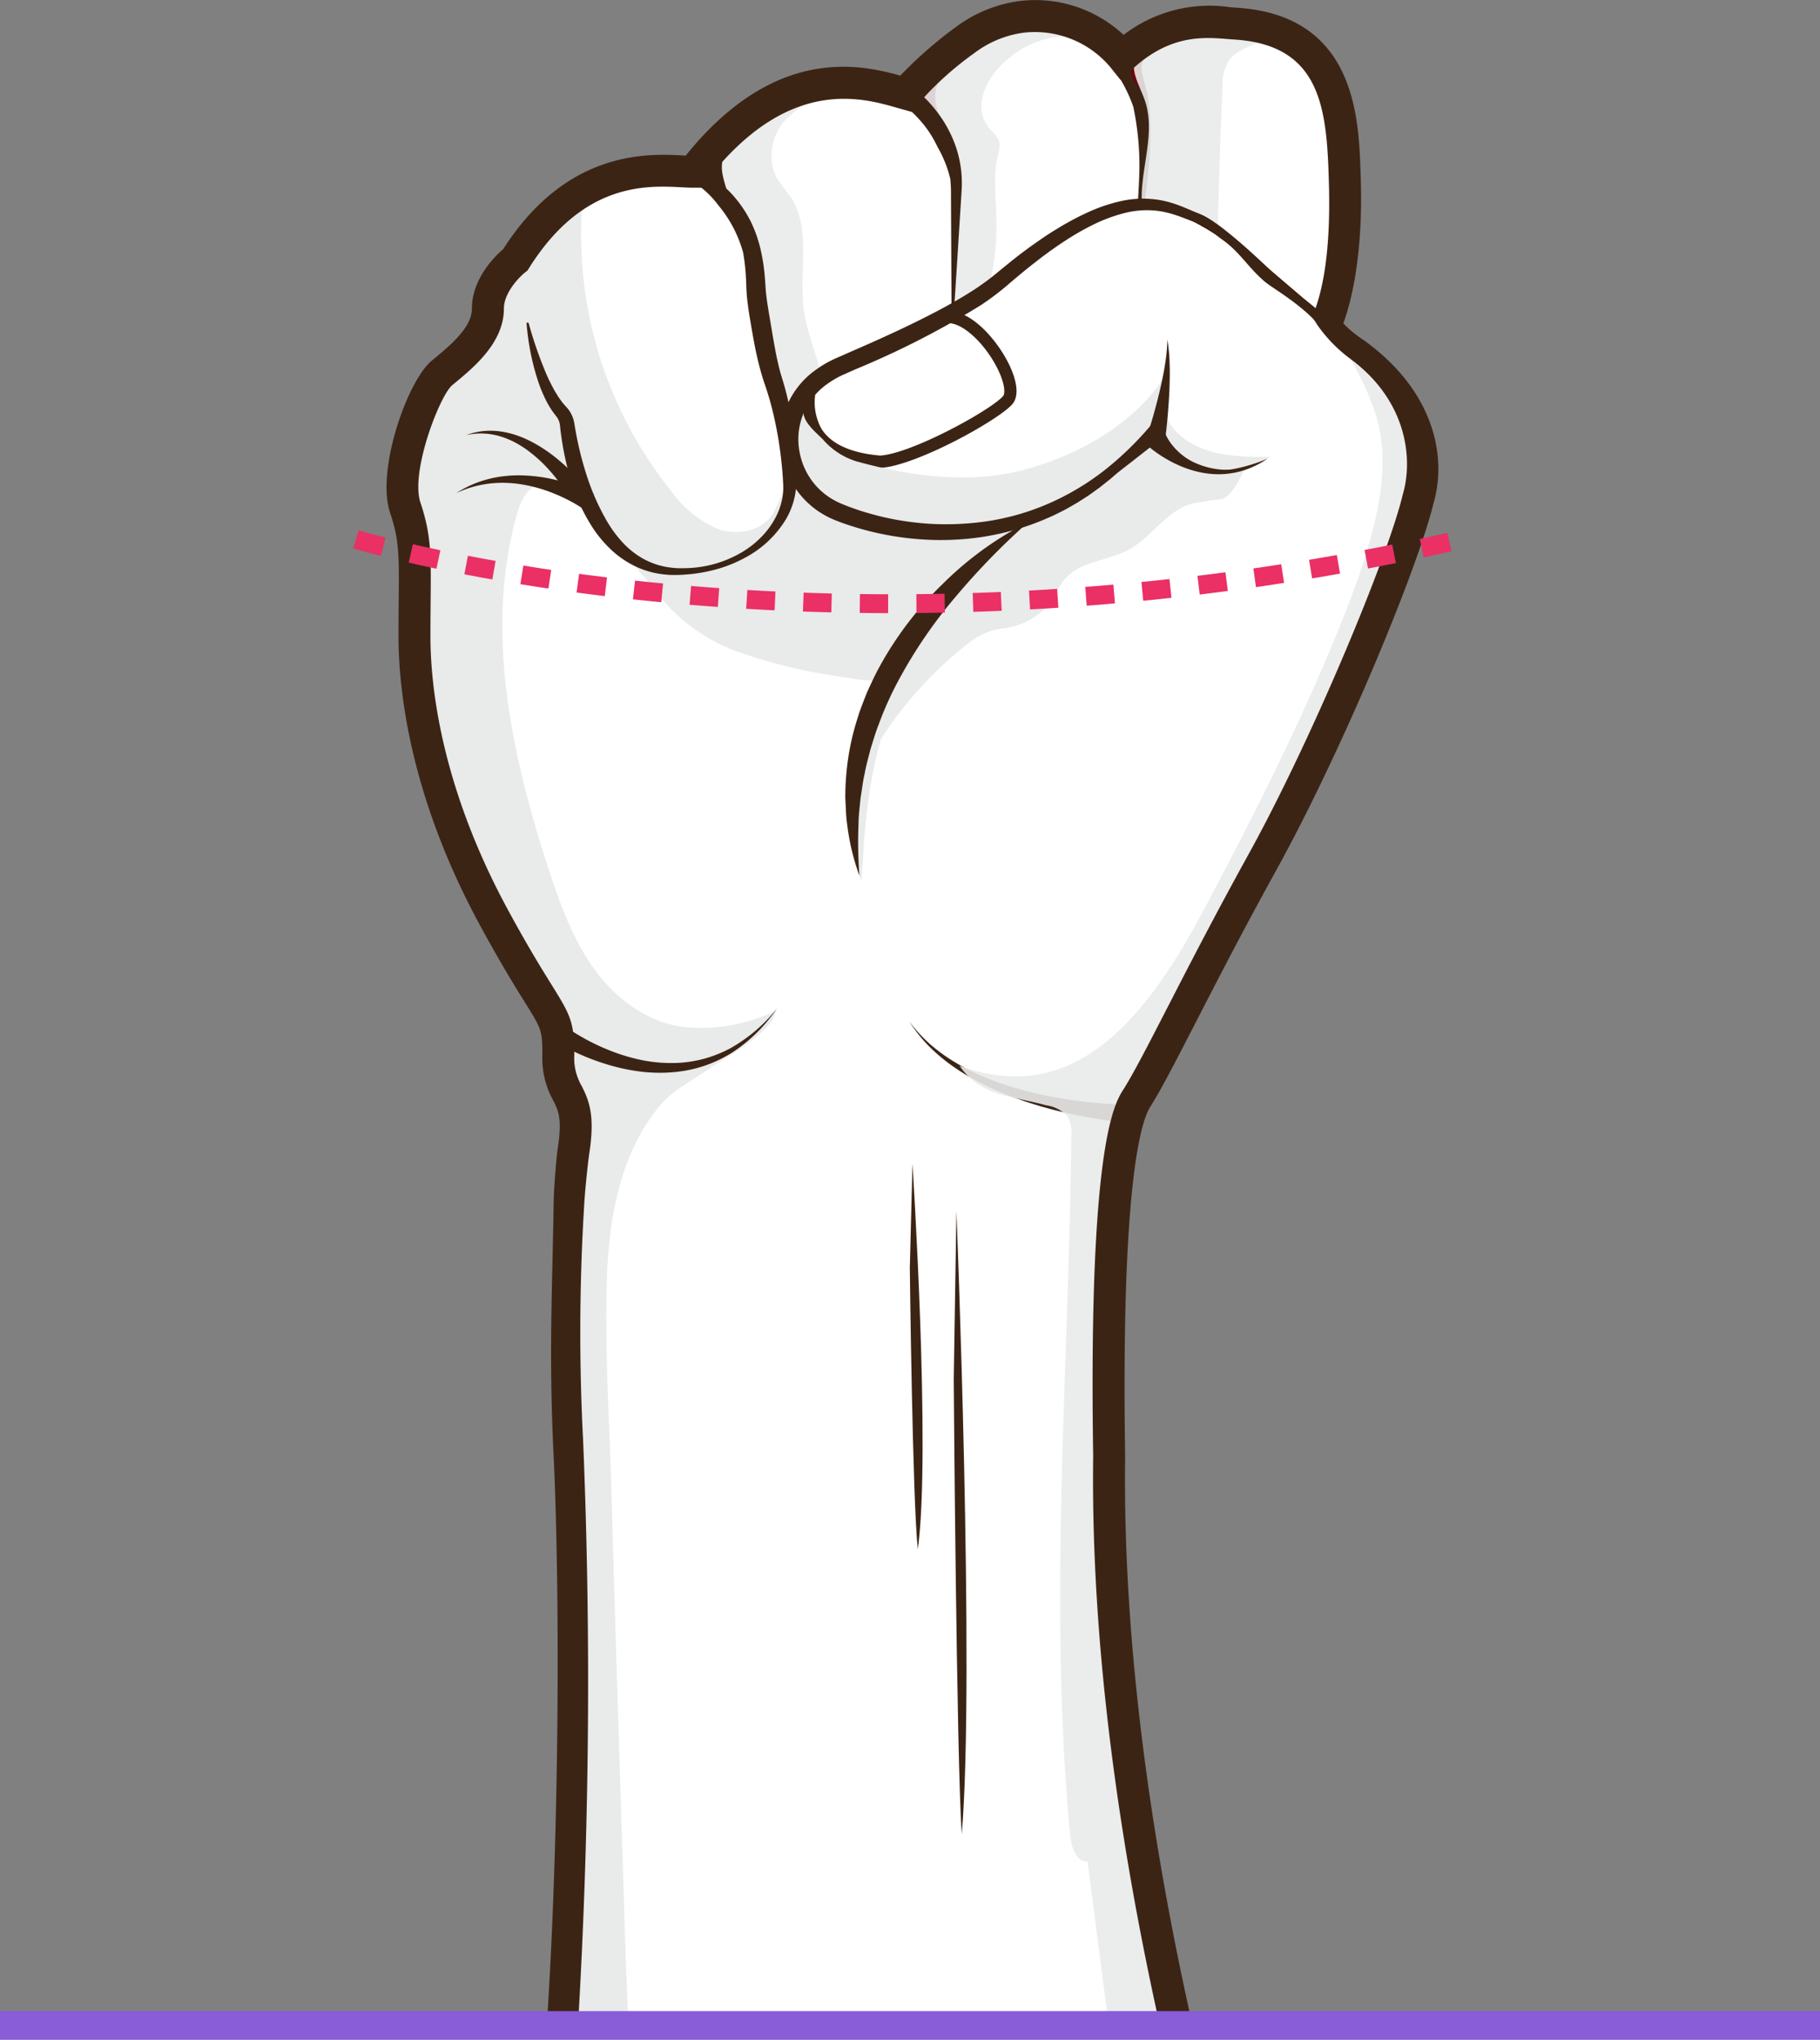 <svg xmlns="http://www.w3.org/2000/svg" width="193" height="216.279" viewBox="0 0 193 216.279">
  <rect x="0" y="0" width="193" height="216.279" fill="#808080" stroke="none"/>
  <g id="Grupo_21080" data-name="Grupo 21080" transform="translate(-490 -5404.951)">
    <g id="Grupo_21087" data-name="Grupo 21087" transform="translate(388.593 5278.104)">
      <g id="Grupo_21086" data-name="Grupo 21086" transform="translate(142.407 126.848)">
        <path id="Trazado_99608" data-name="Trazado 99608" d="M147.456,194.535c0,7.789,2.272,18.5,8.439,29.858s6.813,9.737,6.813,14.605,2.052,3.512,1.623,10.062c-.8,12.242-.571,15.014.077,28.322.415,8.5.665,38.134-1.236,65.208h65.2c-4.027-17.814-7.524-39.661-7.24-61.075-.325-21.1.649-34.4,2.921-37.972s6.491-12.658,13.307-24.991,14.928-31.805,16.551-38.621c1.3-4.442-.145-10.646-6.764-15.4a9.2,9.2,0,0,1-3.1-2.9c.076-.18.15-.366.223-.554,1.489-3.908,2.045-9.441,1.846-15.164-.205-6-.205-15.72-11.788-16.339-2.689-.208-7.032-.829-11.788,3.516-1.656-2.069-7.24-6.619-15.1-2.9a40.038,40.038,0,0,0-7.859,6.827c-3.724-1.034-12.825-4.345-22.544,8.272a30.131,30.131,0,0,0-6.554.162c-3.763.664-8.326,2.8-12.31,9.162,0,0-2.921,2.272-2.921,5.193s-2.921,5.193-4.869,6.816-5.193,10.384-3.895,14.279S147.456,186.745,147.456,194.535Z" transform="translate(-144.32 -127.824)" fill="#fff"/>
        <path id="Trazado_99609" data-name="Trazado 99609" d="M298.047,137.931c.334.413-.288.425-.039.887a15.933,15.933,0,0,1,1.73,3.494,30.4,30.4,0,0,1,.648,6.723c-.031,1.142-.089,2.285-.168,3.429a1,1,0,0,1,.47-.048.629.629,0,0,1,.248.081c.157-1.131.294-2.265.4-3.4.064-.577.094-1.16.141-1.741.032-.583.061-1.167.077-1.754a23.947,23.947,0,0,0-.162-3.555,12.614,12.614,0,0,0-.951-3.555,10.08,10.08,0,0,0-.934-1.643c-.353-.513-.741-.979-1.046-1.4l0,0c-.014-.019-.029-.038-.044-.057a.975.975,0,1,0-1.491,1.255C297.333,137.12,297.715,137.515,298.047,137.931Z" transform="translate(-220.559 -130.994)" fill="#3c2415"/>
        <g id="Grupo_21083" data-name="Grupo 21083" transform="translate(25.969 44.584)">
          <g id="Grupo_21082" data-name="Grupo 21082">
            <path id="Trazado_99610" data-name="Trazado 99610" d="M258.416,222.6a17.593,17.593,0,0,1-4.913-1.036,5.2,5.2,0,0,1-2.844-4.369c-6.12,8.4-16.36,13.672-27.318,11.588a60.3,60.3,0,0,1-8.087-2.117c-1.329-.45-2.8-2.51-3.272-3.83a11.831,11.831,0,0,1-6.427,9.388c-2.593,1.235-8.047.352-10.523-.516l.174.394c-.412.04,1.748,2.309,1.974,2.656a19.258,19.258,0,0,0,9.41,7.065,57.365,57.365,0,0,0,11.634,2.683,10.207,10.207,0,0,0,4.244.069c-.274.4-.537.818-.783,1.241a23.011,23.011,0,0,0-1.522,3.166c-.21.547-.406,1.1-.579,1.66-.091.278-.172.56-.245.844s-.157.565-.223.849a29.269,29.269,0,0,0-.59,3.454,28.336,28.336,0,0,0-.14,3.487,25.644,25.644,0,0,0,1.032,6.84c.143-2.3.253-4.554.5-6.776.11-1.111.271-2.211.441-3.305.105-.544.179-1.093.3-1.631.056-.27.1-.543.164-.811l.187-.806c.058-.269.133-.534.2-.8l.1-.4.114-.4v0a1.424,1.424,0,0,1,.187-.417,41.118,41.118,0,0,1,9.3-10.07,7.219,7.219,0,0,1,3.177-1.409,7.827,7.827,0,0,0,4.81-2.16c.9-1.008,1.343-2.366,2.287-3.329,1.68-1.715,4.418-1.74,6.532-2.879,2.434-1.311,3.987-4.074,6.632-4.878a31.1,31.1,0,0,1,3.213-.5c1.065-.2,2.1-2.334,2.54-3.327A3.648,3.648,0,0,1,258.416,222.6Z" transform="translate(-195.033 -217.195)" fill="#e9eaea"/>
          </g>
        </g>
        <path id="Trazado_99611" data-name="Trazado 99611" d="M147.456,211.654c0,7.789,2.272,18.5,8.439,29.858s6.813,9.737,6.813,14.605,2.6,3.57,1.623,10.062a135.017,135.017,0,0,0-1.18,28.182c.415,8.5,1.178,38.221-.355,65.348h7.175c-.127-2.75-.252-5.491-.334-8.212-.471-15.67-1.008-31.338-1.434-47.008-.21-7.734-.736-15.554-.549-23.288.161-6.635,1.282-13.8,5.669-19.054,1.36-1.627,3.335-2.579,5.072-3.793s7.11-4.108,7.165-6.226a18.246,18.246,0,0,1-9.138,1.765c-3.958-.245-7.506-2.753-9.886-5.925s-3.756-6.967-4.994-10.735c-3.971-12.111-6.816-25.219-3.479-37.518.364-1.337.937-2.811,2.222-3.33,1.9-.768,3.787,1.028,5.159,2.56a47.058,47.058,0,0,0,21.168,13.528,17.683,17.683,0,0,0,13.729-.459,48.753,48.753,0,0,0,21.082-16.124c-4.805,1.082-8.432,4.006-13.839,5.065-1.151.226-2.108,1.13-3.28,1.205a7.907,7.907,0,0,1-3.246-.72q-6.079-2.285-12.161-4.568a2.761,2.761,0,0,0-1.516-.262c-1.167.251-1.465,1.731-2.076,2.759-1.121,1.891-3.778,2.4-5.851,1.668a11.907,11.907,0,0,1-5.035-4.124,43.433,43.433,0,0,1-9.333-30.622l5.39-3.718c-3.763.664-8.326,2.8-12.31,9.162,0,0-2.921,2.272-2.921,5.193s-2.921,5.193-4.869,6.816-5.193,10.384-3.895,14.279S147.456,203.864,147.456,211.654Z" transform="translate(-144.32 -144.944)" fill="#e9eaea"/>
        <g id="Grupo_21084" data-name="Grupo 21084" transform="translate(44.088 32.956)">
          <path id="Trazado_99612" data-name="Trazado 99612" d="M239.976,210.281l-.042,0c-3.549-.3-5.987-1.448-7.249-3.426a7.075,7.075,0,0,1-.593-5.689c0-.417.453-.8,6.061-3.593a84.247,84.247,0,0,1,8.811-3.907l.1-.031h.1c2.745,0,5.542,3.508,6.651,6,.792,1.777.853,3.172.172,3.928-1.566,1.74-10.291,6.546-13.967,6.722Zm-6.657-8.687a5.822,5.822,0,0,0,.466,4.568c1.03,1.605,3.12,2.553,6.213,2.818,3.289-.191,11.639-4.753,13.023-6.291.237-.263.215-1.167-.392-2.532-1.106-2.482-3.507-5.137-5.37-5.226A112.357,112.357,0,0,0,233.319,201.594Z" transform="translate(-231.75 -193.631)" fill="#3c2415"/>
        </g>
        <path id="Trazado_99613" data-name="Trazado 99613" d="M230.659,210.163c-.711,1.464.7,2.635,1.873,3.762a7.654,7.654,0,0,0,3.526,2.336c5.834,1.625,12.138,2.46,17.982.87s11.955-5.078,15.01-10.308c-.64,2.34-.624,4.823,1.141,6.487,2.534,2.388,6.323,2.556,9.8,2.483-2.148,1.273-4.494,2.5-6.929,1.943-.995-.226-1.9-.756-2.9-.98-2.119-.477-4.271.48-6.233,1.413-4.554,2.165-7.006,2.943-11.561,5.108-2.4,1.14-6.818-.049-9.458.247-3.982.446-9.533-1.125-12.055-4.239s-2.072-3.938-.806-7.74" transform="translate(-186.288 -167.357)" fill="#e9eaea"/>
        <path id="Trazado_99614" data-name="Trazado 99614" d="M278.524,357.116c-.6-.038-1.146-.1-1.713-.158s-1.122-.14-1.68-.225q-1.674-.251-3.325-.609a43.466,43.466,0,0,1-6.47-1.911,30.3,30.3,0,0,1-3.08-1.375,23.874,23.874,0,0,1-2.888-1.733,18.921,18.921,0,0,1-2.572-2.157,15.9,15.9,0,0,1-2.072-2.614,15.789,15.789,0,0,0,2.238,2.437,18.526,18.526,0,0,0,2.671,1.926,23.226,23.226,0,0,0,2.933,1.48,29.415,29.415,0,0,0,3.088,1.116,42.352,42.352,0,0,0,6.41,1.393q1.624.231,3.259.353c.544.042,1.089.073,1.632.1s1.1.038,1.608.032Z" transform="translate(-199.299 -238.023)" fill="#3c2415"/>
        <path id="Trazado_99615" data-name="Trazado 99615" d="M178.852,345.158c.175.138.4.3.614.442s.437.291.66.432c.447.281.907.544,1.372.8a23.224,23.224,0,0,0,2.9,1.313,19.687,19.687,0,0,0,3.06.87,15.607,15.607,0,0,0,3.164.288,13.129,13.129,0,0,0,3.159-.408,13.651,13.651,0,0,0,2.988-1.174,17.051,17.051,0,0,0,4.934-4.224,17.294,17.294,0,0,1-4.686,4.643,14.247,14.247,0,0,1-3.028,1.456,13.969,13.969,0,0,1-3.317.68,16.683,16.683,0,0,1-3.4-.057,21.08,21.08,0,0,1-3.329-.685,24.784,24.784,0,0,1-3.192-1.17c-.518-.233-1.03-.479-1.534-.746-.252-.134-.5-.271-.751-.416s-.487-.284-.758-.465Z" transform="translate(-160.287 -236.585)" fill="#3c2415"/>
        <path id="Trazado_99616" data-name="Trazado 99616" d="M170.241,226.146c-.115-.2-.274-.444-.423-.663s-.312-.448-.478-.666c-.329-.438-.679-.864-1.048-1.273a14.7,14.7,0,0,0-2.454-2.2,10.78,10.78,0,0,0-1.419-.843,9.053,9.053,0,0,0-1.552-.58,7.692,7.692,0,0,0-1.657-.232,7.775,7.775,0,0,0-1.693.166,7.88,7.88,0,0,1,1.681-.409,8.045,8.045,0,0,1,1.757,0,9.662,9.662,0,0,1,1.735.38,11.562,11.562,0,0,1,1.647.685,15.928,15.928,0,0,1,2.965,1.982q.687.572,1.321,1.207c.212.21.418.428.622.649s.4.439.607.707Z" transform="translate(-151.074 -173.725)" fill="#3c2415"/>
        <path id="Trazado_99617" data-name="Trazado 99617" d="M170.9,232.592c-.087-.065-.219-.152-.335-.227s-.243-.153-.368-.228c-.248-.15-.5-.293-.763-.431q-.779-.412-1.6-.751a15.9,15.9,0,0,0-3.408-.99,12.456,12.456,0,0,0-1.777-.18,11.394,11.394,0,0,0-5.288,1.087,11.432,11.432,0,0,1,3.4-1.489,11.748,11.748,0,0,1,1.86-.328,13.193,13.193,0,0,1,1.9-.059,17.1,17.1,0,0,1,3.773.573q.927.244,1.832.58c.3.113.6.231.9.361.15.065.3.131.447.2s.289.137.463.232Z" transform="translate(-149.981 -178.583)" fill="#3c2415"/>
        <path id="Trazado_99618" data-name="Trazado 99618" d="M225.454,144.78a11.709,11.709,0,0,0-5.6,3.186,5.511,5.511,0,0,0-1.01,6.046,25.082,25.082,0,0,0,1.48,2.026c2.344,3.434.883,8.083,1.47,12.2.326,2.285,1.307,4.473,1.823,6.707.232,1-2.2,1.409-2.258,2.446-.1,1.872.193,1.8-1.076,3.18-.334.364.66,3.231.223,3a1.227,1.227,0,0,1-.491-.8,107.044,107.044,0,0,1-3.685-18.841,12.436,12.436,0,0,0-1.195-5c-1.044-1.814-3.082-3.146-3.342-5.223-.282-2.251,1.661-4.105,3.473-5.47a34.25,34.25,0,0,1,5.733-3.649,9.161,9.161,0,0,1,5-1.1" transform="translate(-177.542 -135.254)" fill="#e9eaea" opacity="0.9" style="mix-blend-mode: multiply;isolation: isolate"/>
        <path id="Trazado_99619" data-name="Trazado 99619" d="M297.428,223.755s4.72-3.621,5.6-4.4c.227-1.255-.381-1.69-.381-1.69l-5.131,5.435" transform="translate(-220.93 -172.851)" fill="#3c2415"/>
        <path id="Trazado_99620" data-name="Trazado 99620" d="M306,221.463s6.184,5.733,12.669,1.361a18.166,18.166,0,0,1-3.48,1.07,10.539,10.539,0,0,1-1.128.147,7.136,7.136,0,0,1-2.79-.3,6.328,6.328,0,0,1-3.121-2.285,8.173,8.173,0,0,1-.708-1.155,3.878,3.878,0,0,0-1.453,1.038Z" transform="translate(-225.265 -174.182)" fill="#3c2415"/>
        <path id="Trazado_99621" data-name="Trazado 99621" d="M212.951,157.432c-1.047,1.935-.934,2.689-.29,4.793-1-.469-1.507-.964-2.541-1.456a.3.3,0,0,1-.146-.11.292.292,0,0,1,.034-.26,9.943,9.943,0,0,1,2.582-3.3" transform="translate(-176.622 -142.169)" fill="#3c2415"/>
        <path id="Trazado_99622" data-name="Trazado 99622" d="M261.343,136.884c-2.723,1.915-4.523,4.09-3.349,7.146-.463-.854-1.246-.449-2.078-.951-.376-.227-.825-.47-.891-.9a1.348,1.348,0,0,1,.508-1.036,21.386,21.386,0,0,1,4.613-4.034" transform="translate(-199.447 -131.931)" fill="#6d010c"/>
        <path id="Trazado_99623" data-name="Trazado 99623" d="M307.161,133.7c-1.887.431-4.153,2.127-3.711,4.011a23.451,23.451,0,0,1,.53,2.551c-.41-.664-1.273-1.315-1.529-2.052a3.606,3.606,0,0,1-.1-2.3,3.694,3.694,0,0,1,1.878-2,13.133,13.133,0,0,1,2.663-.9" transform="translate(-223.35 -129.969)" fill="#6d010c"/>
        <path id="Trazado_99624" data-name="Trazado 99624" d="M317.894,175.684l10.427,8.9-.484.863s-11.172-11.7-17.264-12.93C311.1,171.994,317.894,175.684,317.894,175.684Z" transform="translate(-227.587 -149.956)" fill="#3f1200"/>
        <path id="Trazado_99625" data-name="Trazado 99625" d="M274.95,132.285a10.342,10.342,0,0,0-9.746,3.786,6.472,6.472,0,0,0-1.332,2.8,3.783,3.783,0,0,0,.657,2.968c.424.538,1.049.978,1.181,1.65a2.981,2.981,0,0,1-.146,1.254c-.545,2.268-.211,4.64-.168,6.972a27.622,27.622,0,0,1-.533,5.923,4.793,4.793,0,0,1-.46,1.427c-.655,1.164-2.055,1.644-3.333,2.03a53.755,53.755,0,0,1,.078-9.024c.272-2.928.7-6.178-1.039-8.545-.6-.814-1.421-1.456-1.945-2.32-1.135-1.869-.586-4.4.776-6.111a13.809,13.809,0,0,1,5.368-3.657,15.524,15.524,0,0,1,5.451-1.584,6.308,6.308,0,0,1,5.154,1.949" transform="translate(-200.731 -128.365)" fill="#e9eaea" opacity="0.9" style="mix-blend-mode: multiply;isolation: isolate"/>
        <path id="Trazado_99626" data-name="Trazado 99626" d="M319,133.1a12.907,12.907,0,0,0-4.5,1.374,4.12,4.12,0,0,0-1.41,1.068,4.908,4.908,0,0,0-.719,2.823q-.34,7.427-.5,14.86c-.42-.2-.831-.415-1.248-.617a18.959,18.959,0,0,0-5.948-1.754,1.03,1.03,0,0,1-.785-.336.959.959,0,0,1-.1-.545c.07-3.356,1.408-6.788.377-9.983-.431-1.338-1.273-2.6-1.215-4.006a4.228,4.228,0,0,1,2.246-3.322,9.573,9.573,0,0,1,4.02-1.036,27.285,27.285,0,0,1,9.607.943" transform="translate(-223.723 -129.222)" fill="#e9eaea" opacity="0.9" style="mix-blend-mode: multiply;isolation: isolate"/>
        <path id="Trazado_99627" data-name="Trazado 99627" d="M274.7,277.728a3.833,3.833,0,0,1,2.261,1.147,3.438,3.438,0,0,1,.413,2.054c-.251,24.738-2.458,49.542-.123,74.172.116,1.235.6,2.819,1.841,2.835l2.257,17.356h7.463c-4.027-17.814-7.524-39.661-7.24-61.075-.325-21.1.649-34.4,2.921-37.972s6.491-12.658,13.307-24.991,14.928-31.805,16.551-38.621c1.3-4.442-.145-10.646-6.764-15.4a9.2,9.2,0,0,1-3.1-2.9c.076-.18.15-.366.223-.554l-1.679-.442a30.441,30.441,0,0,1,6.476,10.694c2.348,6.654-.3,15.038-4.914,25.926-4,9.436-8.583,18.436-13.407,27.478-7.208,13.512-14.85,20-25.667,16.107C267.81,276.794,270.863,276.677,274.7,277.728Z" transform="translate(-204.767 -160.526)" fill="#e9eaea" opacity="0.9" style="mix-blend-mode: multiply;isolation: isolate"/>
        <g id="Grupo_21085" data-name="Grupo 21085">
          <path id="Trazado_99628" data-name="Trazado 99628" d="M143.688,190.478c-.01,1.1-.022,2.361-.022,3.824,0,5.507,1.123,16.814,8.644,30.667,2.205,4.062,3.73,6.51,4.739,8.13,1.8,2.891,1.871,3,1.871,5.666a9.162,9.162,0,0,0,1.141,4.752c.543,1.067.972,1.909.5,5.058-.191,1.275-.419,4.343-.442,5.823-.149,9.52-.529,16.089,0,26.925.54,11.065.807,36.525-.725,60.29H162.7a619.266,619.266,0,0,0,.541-62.075,220.1,220.1,0,0,1,.1-24.642c.073-1.5.37-4.5.568-5.819.587-3.911,0-5.469-.831-7.1a5.851,5.851,0,0,1-.773-3.214c0-3.519-.377-4.237-2.383-7.457-.987-1.586-2.48-3.982-4.637-7.956-7.163-13.2-8.233-23.864-8.233-29.05,0-1.451.011-2.7.021-3.794.044-4.907.063-6.938-1.082-10.372-1.086-3.26,2.048-11.34,3.372-12.443l.292-.242c2.065-1.713,5.186-4.3,5.186-7.875,0-1.692,1.64-3.36,2.272-3.86l.231-.18.159-.254c5.716-9.123,12.515-8.769,16.169-8.575.483.025.906.046,1.26.046h.833l.509-.66c8.593-11.153,16.445-8.906,20.217-7.825l1.646.46.694-.926a34.286,34.286,0,0,1,5.9-5.325,11.083,11.083,0,0,1,5.174-2.154,10.444,10.444,0,0,1,9.2,3.592l1.13,1.412,1.335-1.219c3.962-3.617,7.492-3.327,10.07-3.114l.486.038c8.987.481,9.923,6.72,10.17,14.21l.016.5c.214,6.2-.284,11.224-1.747,14.7l.071.141.529.812a15.6,15.6,0,0,0,3.423,3.494c6.087,4.479,6.659,10.69,5.59,14.338l-.022.084c-1.575,6.615-9.606,25.924-16.387,38.194-3.489,6.315-6.276,11.733-8.514,16.086-2.049,3.985-3.668,7.131-4.738,8.814-.914,1.436-3.7,5.807-3.185,38.859-.278,21.029,3.108,42.589,7.066,60.354h3.467c-3.98-17.692-7.423-39.3-7.144-60.357-.446-28.96,1.708-35.548,2.656-37.037,1.154-1.814,2.722-4.863,4.893-9.083,2.229-4.334,5-9.726,8.467-16,7.007-12.679,15.029-32.013,16.707-39.006,1.378-4.765.152-11.776-7.413-17.213l-.049-.034a11.721,11.721,0,0,1-2.122-1.747c1.4-3.883,2.054-9.338,1.841-15.516l-.017-.491c-.193-5.869-.554-16.794-13.335-17.479l-.429-.035a14.989,14.989,0,0,0-11.366,2.929,13.707,13.707,0,0,0-11.083-3.583,14.467,14.467,0,0,0-6.768,2.8,44.112,44.112,0,0,0-5.822,5.1c-4.315-1.21-13.359-3.2-22.754,8.48l-.282-.015c-3.694-.193-12.316-.645-19.068,9.925-.848.726-3.328,3.124-3.328,6.327,0,1.981-2.29,3.88-3.962,5.267l-.3.247c-2.6,2.164-5.91,11.639-4.417,16.117C143.745,184.105,143.731,185.711,143.688,190.478Z" transform="translate(-142.407 -126.848)" fill="#3c2415"/>
        </g>
        <path id="Trazado_99629" data-name="Trazado 99629" d="M172.712,179.051a43.114,43.114,0,0,0,1.869,5.392c.183.433.391.852.6,1.263.113.2.215.409.329.608l.356.582.389.544c.135.174.284.328.423.493l.053.061.079.087c.051.059.1.119.148.182a3.049,3.049,0,0,1,.25.394,3.382,3.382,0,0,1,.32.866c.016.075.03.15.042.226l.029.176.059.346.124.691c.087.46.189.918.292,1.375.209.913.459,1.814.74,2.7a24.89,24.89,0,0,0,2.212,5.05,12.982,12.982,0,0,0,1.6,2.184,8.966,8.966,0,0,0,2.081,1.7,7.937,7.937,0,0,0,2.543.947,9.672,9.672,0,0,0,1.377.15c.469,0,.94,0,1.408-.038a12.145,12.145,0,0,0,5.322-1.671,11.779,11.779,0,0,0,1.149-.794,11.118,11.118,0,0,0,1.018-.944,8.7,8.7,0,0,0,1.54-2.249,6.87,6.87,0,0,0,.649-2.553c.016-.219,0-.426,0-.652l-.041-.7c-.032-.469-.066-.938-.116-1.4a41.191,41.191,0,0,0-.932-5.547c-.221-.908-.474-1.811-.773-2.68l-.115-.34-.118-.358c-.077-.238-.149-.478-.219-.717-.138-.479-.262-.959-.376-1.439-.232-.96-.411-1.921-.579-2.872-.086-.476-.16-.949-.241-1.422s-.161-.958-.225-1.45-.119-.993-.151-1.5l-.019-.384-.013-.357c-.006-.234-.017-.466-.029-.7a21.274,21.274,0,0,0-.307-2.723,13.3,13.3,0,0,0-2.628-5,9.757,9.757,0,0,0-1.861-1.911,8.849,8.849,0,0,0-1.129-.725c-.193-.116.136-.09-.066-.192-.209-.08-.414-.181-.631-.246a10.221,10.221,0,0,0-5.512-.181.1.1,0,0,1-.056-.187,11.411,11.411,0,0,1,2.836-.743,10.309,10.309,0,0,1,1.5-.057,8.684,8.684,0,0,1,1.5.209,9.617,9.617,0,0,1,5.149,3.183,12.713,12.713,0,0,1,1.7,2.555,13.774,13.774,0,0,1,1.035,2.9,19.568,19.568,0,0,1,.465,2.978c.022.247.042.494.058.739l.023.363.023.335c.037.448.095.9.164,1.358.137.911.312,1.87.466,2.811s.319,1.869.5,2.784c.095.457.2.91.311,1.357.058.223.117.446.182.666l.1.329.105.344c.294.957.519,1.916.717,2.881a35.022,35.022,0,0,1,.695,5.845c.017.49.017.981.015,1.472l-.023.736a7.76,7.76,0,0,1-.071.785,8.068,8.068,0,0,1-1.027,2.918,11.181,11.181,0,0,1-4.32,4.064,14.365,14.365,0,0,1-2.715,1.138,16.829,16.829,0,0,1-2.876.586q-.731.084-1.467.109c-.246.005-.5,0-.745,0l-.187,0-.187-.017-.374-.033a9.44,9.44,0,0,1-2.919-.781,10.125,10.125,0,0,1-2.555-1.672,13.016,13.016,0,0,1-2-2.289,19.133,19.133,0,0,1-2.5-5.419,29.355,29.355,0,0,1-.705-2.872q-.138-.725-.243-1.454c-.034-.244-.069-.487-.1-.731l-.075-.678a1.887,1.887,0,0,0-.146-.492,1.922,1.922,0,0,0-.12-.222c-.022-.036-.046-.07-.071-.1l-.1-.129c-.156-.213-.324-.422-.465-.639s-.269-.44-.4-.662a15.047,15.047,0,0,1-1.137-2.761,26.024,26.024,0,0,1-1.091-5.724.1.1,0,0,1,.191-.034Z" transform="translate(-157.66 -144.817)" fill="#3c2415"/>
        <path id="Trazado_99630" data-name="Trazado 99630" d="M258.176,155.182a15.831,15.831,0,0,1,.071,1.733l.009,1.8.051,10.644c.089-.066.179-.132.267-.2l.655-10.41.113-1.795.028-.449.021-.468c.009-.157.012-.314.007-.472s0-.316-.009-.473a11.914,11.914,0,0,0-.766-3.718,13.18,13.18,0,0,0-1.866-3.328,14.147,14.147,0,0,0-1.262-1.44q-.339-.341-.705-.658-.184-.159-.376-.313l-.2-.153c-.071-.053-.129-.1-.224-.161l-1.039,1.647c.031.017.1.058.148.092l.166.111c.111.077.223.158.333.241.221.166-.011.2.2.385a12.387,12.387,0,0,1,1.19,1.186,11.593,11.593,0,0,1,1.837,2.81A12.4,12.4,0,0,1,258.176,155.182Z" transform="translate(-198.402 -136.204)" fill="#3c2415"/>
        <path id="Trazado_99631" data-name="Trazado 99631" d="M308.211,205.109c-.033.887-.1,1.77-.171,2.655-.063.707-.13,1.406-.217,2.116-.022.18-.045.361-.069.543l-.456-.106a5.756,5.756,0,0,1-.424-.937q-.272.36-.556.712l-.458-.106c.106-.325.21-.656.309-.989.151-.493.3-1,.435-1.491.231-.837.45-1.679.643-2.525s.372-1.7.5-2.56a18.986,18.986,0,0,0,.249-2.6,19.371,19.371,0,0,1,.238,2.633C308.265,203.338,308.243,204.223,308.211,205.109Z" transform="translate(-225.2 -163.809)" fill="#3c2415"/>
        <path id="Trazado_99632" data-name="Trazado 99632" d="M285.82,182.994c-.9-.842.1,2.592-.517,1.523-1.812-3.153-5.961-5.376-6.9-6.182-1.869-1.6-2.6-3.111-4.588-4.518-.5-.344-1.267-1.044-1.782-1.329-.13-.067-.258-.145-.387-.2a3.037,3.037,0,0,0-.381-.169c-.116-.048-.275-.1-.426-.156l-.442-.164c-.582-.221-1.142-.442-1.709-.614a9.666,9.666,0,0,0-1.707-.373,9.568,9.568,0,0,0-3.449.232,16.741,16.741,0,0,0-3.324,1.231,27.948,27.948,0,0,0-3.122,1.8c-.509.324-1,.68-1.5,1.027-.487.364-.978.717-1.454,1.1-.967.74-1.9,1.523-2.821,2.307a28.863,28.863,0,0,1-3.038,2.311,91.638,91.638,0,0,1-13.3,6.8l-.844.377-.42.186q-.195.087-.383.182a9.667,9.667,0,0,0-1.433.878,7.427,7.427,0,0,0-2.133,2.439,7.172,7.172,0,0,0-.831,3.12,7.591,7.591,0,0,0,.614,3.2,7.316,7.316,0,0,0,1.922,2.62,6.943,6.943,0,0,0,1.353.924,3.546,3.546,0,0,0,.368.184c.13.056.242.117.383.171.277.108.547.227.831.327a29.472,29.472,0,0,0,6.972,1.64,28.4,28.4,0,0,0,3.59.176,30.153,30.153,0,0,0,3.586-.26,26.033,26.033,0,0,0,6.915-1.93,27.4,27.4,0,0,0,6.18-3.733,33.752,33.752,0,0,0,4.581-4.472q.289-.338.565-.681l.543-.673.125.844a5.085,5.085,0,0,0,.422,1.394,5.355,5.355,0,0,0,.734,1.164,6.543,6.543,0,0,0,2.272,1.789,8.438,8.438,0,0,0,2.854.762,12.424,12.424,0,0,0,3.006-.158,12.516,12.516,0,0,1-3.017.377,8.375,8.375,0,0,1-3.012-.6,7.076,7.076,0,0,1-2.558-1.781,5.946,5.946,0,0,1-.8-1.114,5.756,5.756,0,0,1-.424-.937q-.272.36-.556.712a31.831,31.831,0,0,1-4.038,4.213l-.355.311-.37.292-.738.589-.768.552-.383.275c-.13.089-.264.171-.4.258l-.8.513-.823.474-.411.234-.422.216c-.283.141-.563.288-.85.422a29.67,29.67,0,0,1-3.54,1.372,30.1,30.1,0,0,1-3.7.87,29.586,29.586,0,0,1-7.586.249,31.235,31.235,0,0,1-7.431-1.619c-.3-.1-.6-.225-.9-.338-.147-.054-.309-.134-.463-.2a4.593,4.593,0,0,1-.461-.228,8.845,8.845,0,0,1-1.7-1.149,9.207,9.207,0,0,1-2.436-3.285,9.468,9.468,0,0,1-.794-4.012,8.918,8.918,0,0,1,3.737-7.06,11.532,11.532,0,0,1,1.725-1.045c.15-.074.3-.145.454-.212l.426-.188.85-.373c2.259-.984,4.5-1.973,6.7-3.046q1.648-.8,3.261-1.658c1.071-.578,2.12-1.181,3.139-1.828a26.68,26.68,0,0,0,2.884-2.117c.974-.8,1.941-1.588,2.951-2.328.5-.376,1.019-.729,1.532-1.088s1.043-.7,1.582-1.025a29.878,29.878,0,0,1,3.338-1.8,17.9,17.9,0,0,1,3.644-1.229,10.849,10.849,0,0,1,3.9-.109,11.03,11.03,0,0,1,1.887.487c.606.214,1.186.467,1.748.705l.42.175c.138.054.268.1.437.178a4.62,4.62,0,0,1,.456.223c.15.076.284.162.424.244.547.342,1.054.714,1.552,1.1.986.77,1.928,1.58,2.847,2.41s1.822,1.679,2.7,2.545C281.4,179.425,284.14,181.185,285.82,182.994Z" transform="translate(-185.266 -148.458)" fill="#3c2415"/>
      </g>
      <path id="Trazado_99633" data-name="Trazado 99633" d="M264.559,387.105s1.976,49.412.565,66.071c-.565-8.471-.847-48.283-.847-48.283Z" transform="translate(-61.73 -131.827)" fill="#3c2415"/>
      <path id="Trazado_99634" data-name="Trazado 99634" d="M255.118,376.949s1.976,30.566.565,40.871c-.565-5.24-.847-29.867-.847-29.867Z" transform="translate(-56.948 -126.683)" fill="#3c2415"/>
      <path id="Trazado_99635" data-name="Trazado 99635" d="M260.39,239a75.684,75.684,0,0,0-7.65,7.845,50.969,50.969,0,0,0-6.074,8.849,35.39,35.39,0,0,0-2.186,4.854c-.334.824-.562,1.682-.836,2.528-.219.86-.464,1.717-.621,2.595-.209.87-.292,1.758-.447,2.645-.071.891-.208,1.789-.207,2.693a46.6,46.6,0,0,0,.093,5.5,24.41,24.41,0,0,1-1.3-5.448,12.735,12.735,0,0,1-.127-1.409l-.07-1.419a27.711,27.711,0,0,1,.143-2.844,26.375,26.375,0,0,1,1.162-5.591c.269-.918.638-1.8.982-2.688.4-.866.786-1.737,1.243-2.572a36.8,36.8,0,0,1,6.835-9A35.564,35.564,0,0,1,260.39,239Z" transform="translate(-49.92 -56.808)" fill="#3c2415"/>
    </g>
    <path id="Trazado_13405" data-name="Trazado 13405" d="M0,0H193V3.027H0Z" transform="translate(490 5618.203)" fill="#895cd8"/>
    <path id="Trazado_12060" data-name="Trazado 12060" d="M6541.919,2684.67s49.983,15.353,117.25,0" transform="translate(-6014.169 2777.474)" fill="none" stroke="#ea3065" stroke-width="2" stroke-dasharray="3"/>
  </g>
</svg>

